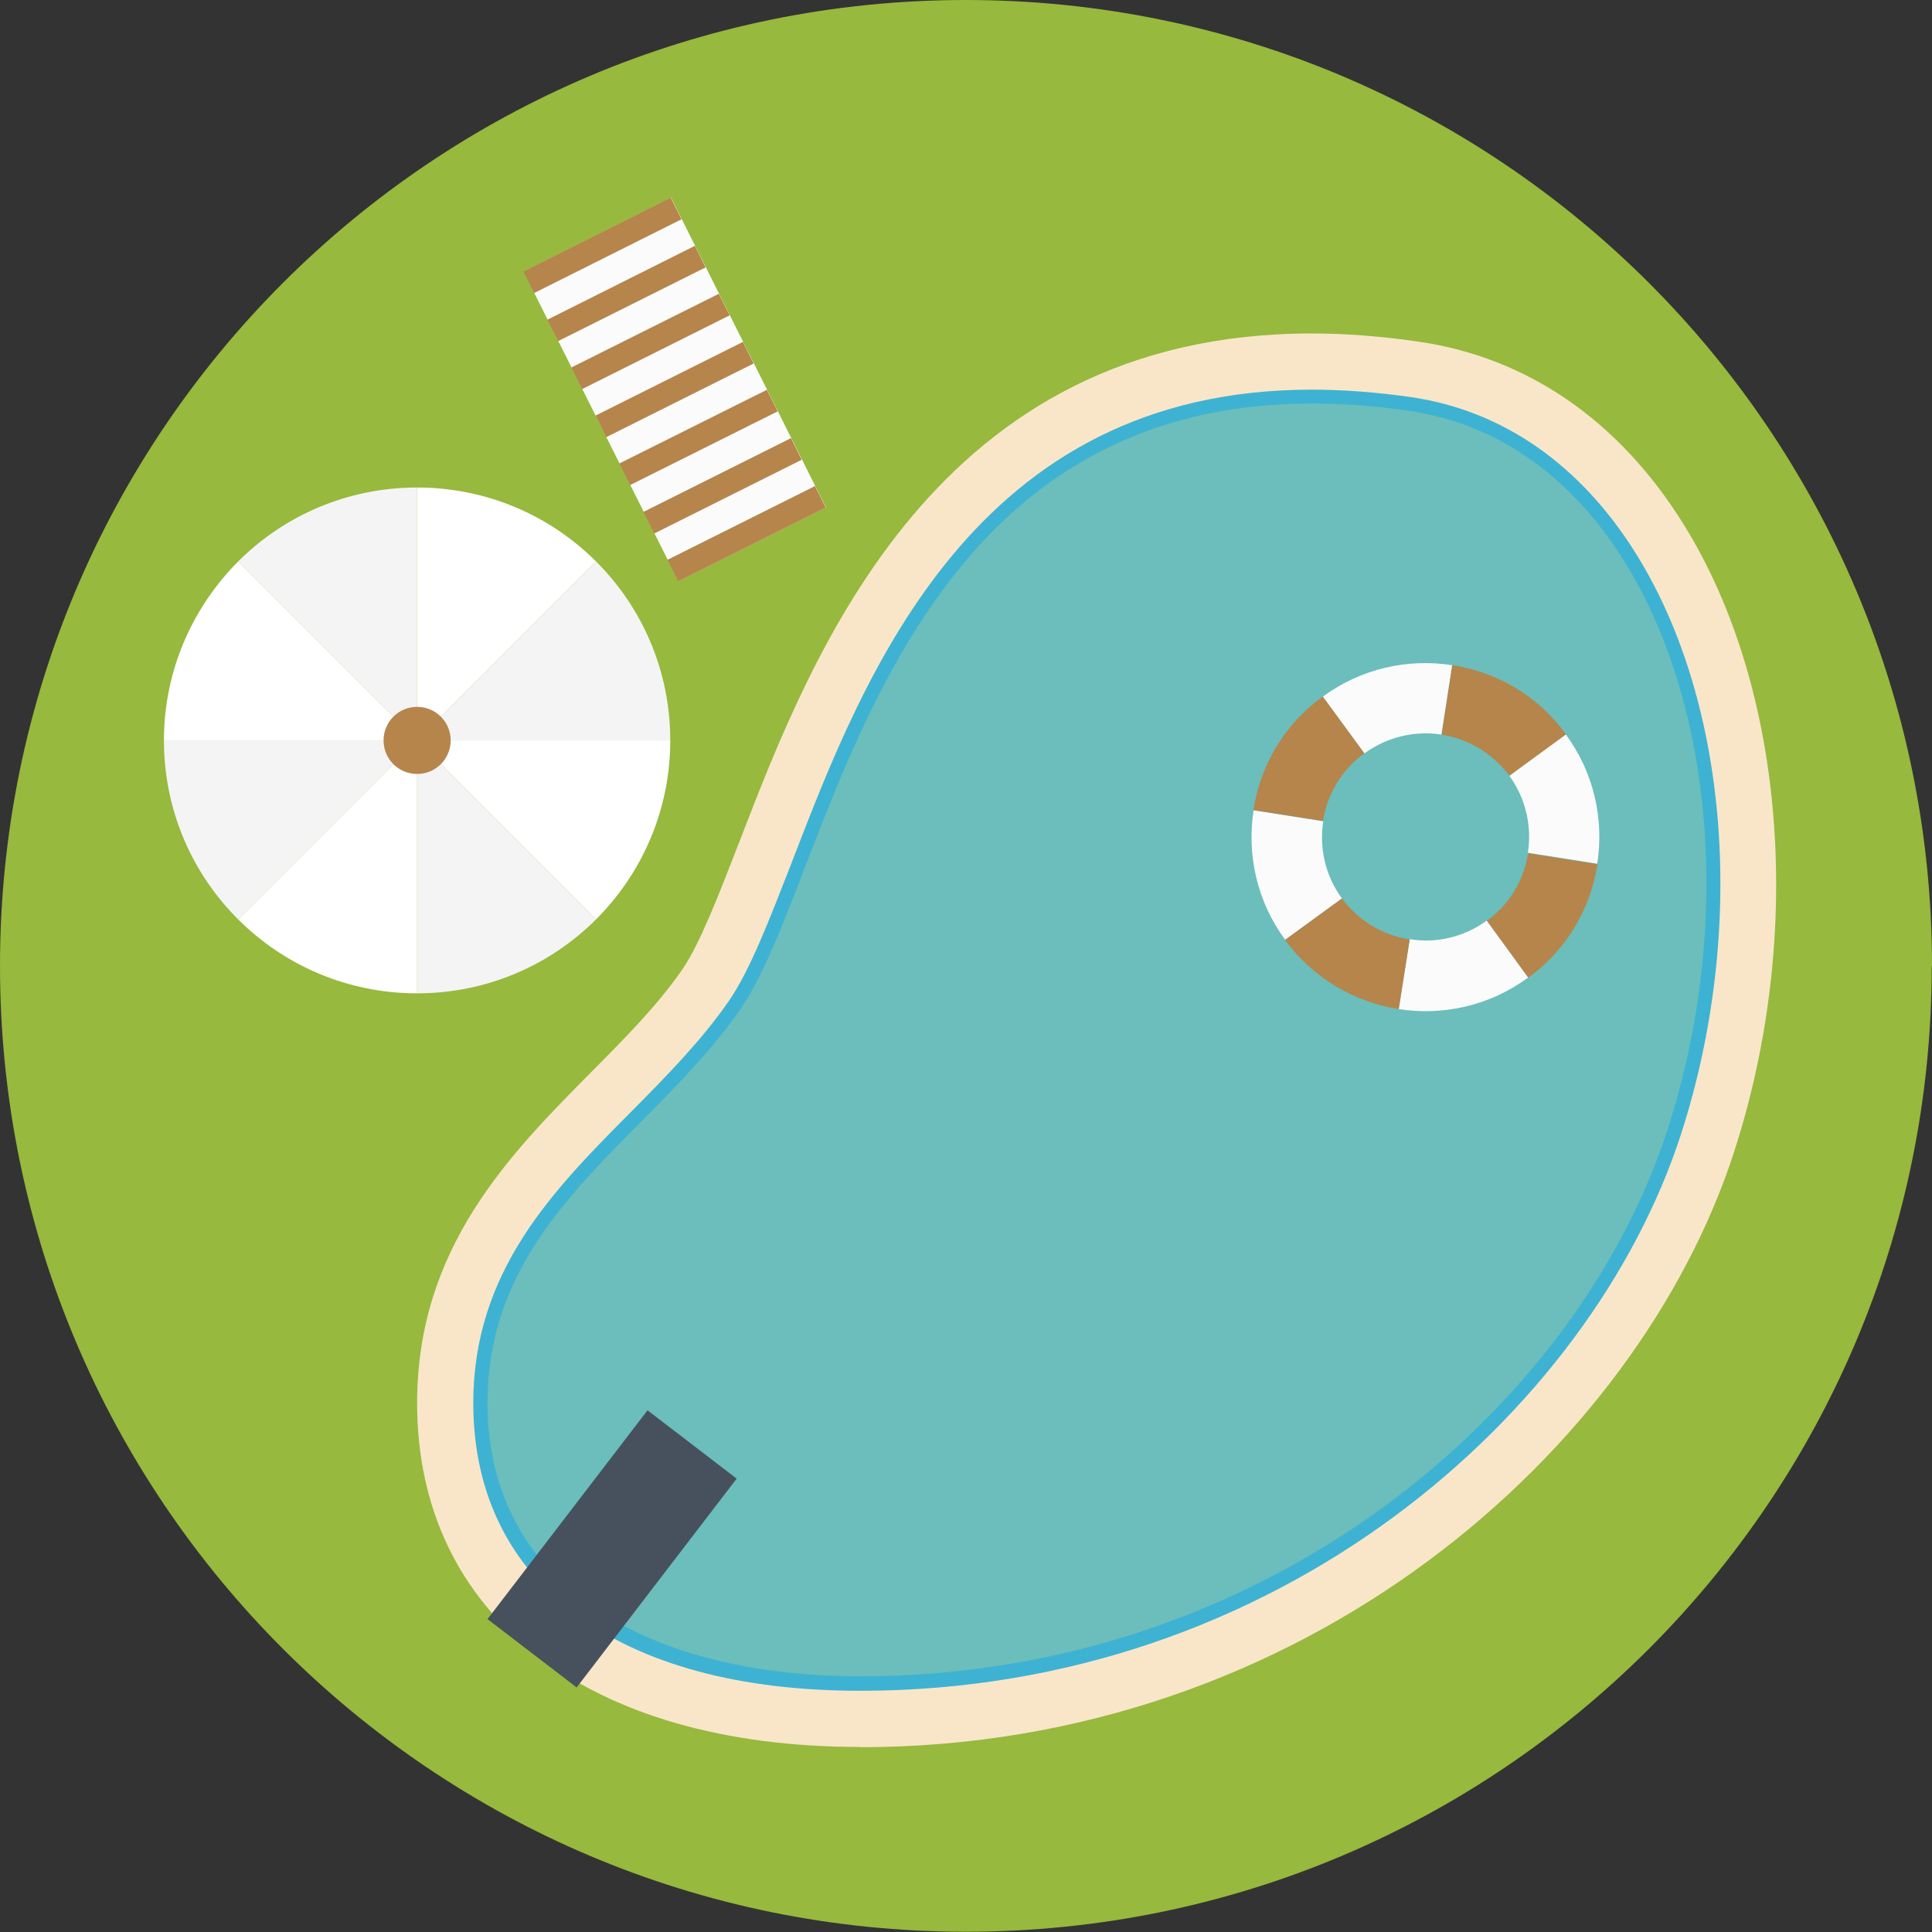<svg width="60" height="60" viewBox="0 0 60 60" fill="none" xmlns="http://www.w3.org/2000/svg">
<rect x="0" y="0" width="60" height="60" fill="#333333" stroke="none"/>
<g clip-path="url(#clip0_907_509)">
<path d="M60 29.996C60 13.435 46.565 0 29.996 0C13.427 0 0 13.435 0 29.996C0 46.557 13.427 59.992 29.996 59.992C46.565 59.992 59.992 46.565 59.992 29.996H60Z" fill="#97B93D"/>
<path d="M26.712 54.253C18.227 54.253 12.954 50.157 12.954 43.573C12.954 38.75 15.827 35.853 18.353 33.303C19.419 32.23 20.429 31.212 21.195 30.099C21.731 29.325 22.323 27.786 22.955 26.16C25.236 20.247 29.049 10.356 40.739 10.356C41.797 10.356 42.91 10.443 44.047 10.609C47.433 11.098 50.291 13.064 52.296 16.3C55.445 21.368 56.053 29.025 53.843 35.806C50.859 44.978 40.574 54.261 26.704 54.261L26.712 54.253Z" fill="#F9E6C9"/>
<path d="M26.712 52.509C19.19 52.509 14.698 49.17 14.698 43.573C14.698 39.468 17.185 36.958 19.592 34.535C20.666 33.453 21.771 32.333 22.631 31.093C23.287 30.146 23.886 28.583 24.589 26.783C26.839 20.934 30.249 12.101 40.739 12.101C41.71 12.101 42.744 12.18 43.802 12.33C46.66 12.741 49.091 14.43 50.82 17.216C53.709 21.866 54.245 28.946 52.193 35.261C49.399 43.834 39.753 52.509 26.712 52.509Z" fill="#3EB2D2"/>
<path d="M43.739 12.756C27.588 10.428 26.105 26.854 22.994 31.338C20.2 35.372 15.14 37.843 15.14 43.565C15.14 49.288 20.192 52.059 26.712 52.059C39.358 52.059 48.965 43.755 51.775 35.119C54.987 25.26 51.704 13.901 43.739 12.756Z" fill="#6BBEBB"/>
<path d="M48.633 22.805L46.873 24.091C47.394 24.81 47.575 25.67 47.449 26.483L49.604 26.823C49.817 25.457 49.509 24.005 48.625 22.805H48.633Z" fill="#FBFBFB"/>
<path d="M46.17 28.599L47.457 30.367C48.665 29.491 49.399 28.204 49.612 26.838L47.457 26.499C47.331 27.312 46.897 28.078 46.17 28.599Z" fill="#B5854B"/>
<path d="M46.873 24.091L48.633 22.805C47.757 21.597 46.47 20.863 45.097 20.658L44.765 22.813C45.578 22.939 46.344 23.381 46.873 24.091Z" fill="#B5854B"/>
<path d="M43.779 29.175L43.439 31.338C44.805 31.551 46.257 31.243 47.457 30.359L46.17 28.591C45.452 29.112 44.592 29.301 43.779 29.167V29.175Z" fill="#FBFBFB"/>
<path d="M41.671 27.896L39.903 29.183C40.787 30.391 42.074 31.125 43.439 31.338L43.779 29.175C42.965 29.049 42.2 28.615 41.671 27.896Z" fill="#B5854B"/>
<path d="M41.671 27.896C41.15 27.186 40.968 26.317 41.095 25.505L38.932 25.165C38.719 26.531 39.026 27.983 39.911 29.183L41.679 27.896H41.671Z" fill="#FBFBFB"/>
<path d="M42.373 23.397C43.092 22.876 43.952 22.686 44.765 22.813L45.097 20.658C43.731 20.445 42.279 20.752 41.079 21.637L42.373 23.405V23.397Z" fill="#FBFBFB"/>
<path d="M42.373 23.397L41.079 21.629C39.871 22.505 39.137 23.791 38.924 25.157L41.087 25.497C41.213 24.683 41.655 23.918 42.365 23.397H42.373Z" fill="#B5854B"/>
<path d="M20.84 6.138L16.258 8.43L21.07 18.053L25.652 15.761L20.84 6.138Z" fill="#FBFBFB"/>
<path d="M20.83 6.138L16.249 8.431L16.585 9.102L21.166 6.809L20.83 6.138Z" fill="#B5854B"/>
<path d="M21.913 8.304L17.334 10.593L16.995 9.93L21.581 7.633L21.913 8.304Z" fill="#B5854B"/>
<path d="M22.324 9.123L17.742 11.413L18.077 12.084L22.66 9.793L22.324 9.123Z" fill="#B5854B"/>
<path d="M23.405 11.288L18.826 13.577L18.495 12.906L23.073 10.617L23.405 11.288Z" fill="#B5854B"/>
<path d="M23.816 12.105L19.233 14.394L19.568 15.065L24.151 12.776L23.816 12.105Z" fill="#B5854B"/>
<path d="M24.564 13.606L19.982 15.898L20.317 16.568L24.899 14.277L24.564 13.606Z" fill="#B5854B"/>
<path d="M25.31 15.095L20.728 17.386L21.063 18.057L25.645 15.765L25.31 15.095Z" fill="#B5854B"/>
<path d="M20.109 43.798L15.14 50.283L17.909 52.405L22.878 45.92L20.109 43.798Z" fill="#47515D"/>
<path d="M12.954 22.994L18.511 17.437C17.09 16.016 15.124 15.14 12.954 15.14V22.994Z" fill="white"/>
<path d="M12.954 22.994H20.816C20.816 20.824 19.939 18.858 18.511 17.437L12.954 22.994Z" fill="#F4F4F4"/>
<path d="M12.954 15.14C10.783 15.14 8.817 16.016 7.396 17.437L12.954 22.994V15.14Z" fill="#F4F4F4"/>
<path d="M12.954 22.994L18.511 28.552C19.932 27.131 20.816 25.165 20.816 22.994H12.954Z" fill="white"/>
<path d="M12.954 22.994V30.849C15.124 30.849 17.09 29.972 18.511 28.552L12.954 22.994Z" fill="#F4F4F4"/>
<path d="M7.396 28.552C8.817 29.972 10.783 30.849 12.954 30.849V22.994L7.396 28.552Z" fill="white"/>
<path d="M12.954 22.994L7.396 17.437C5.976 18.866 5.091 20.824 5.091 22.994H12.954Z" fill="white"/>
<path d="M12.954 22.994H5.091C5.091 25.165 5.968 27.131 7.396 28.552L12.954 22.994Z" fill="#F4F4F4"/>
<path d="M13.996 22.994C13.996 22.418 13.53 21.952 12.954 21.952C12.377 21.952 11.912 22.418 11.912 22.994C11.912 23.571 12.377 24.036 12.954 24.036C13.53 24.036 13.996 23.571 13.996 22.994Z" fill="#B5854B"/>
</g>
<defs>
<clipPath id="clip0_907_509">
<rect width="60" height="60" fill="white"/>
</clipPath>
</defs>
</svg>
